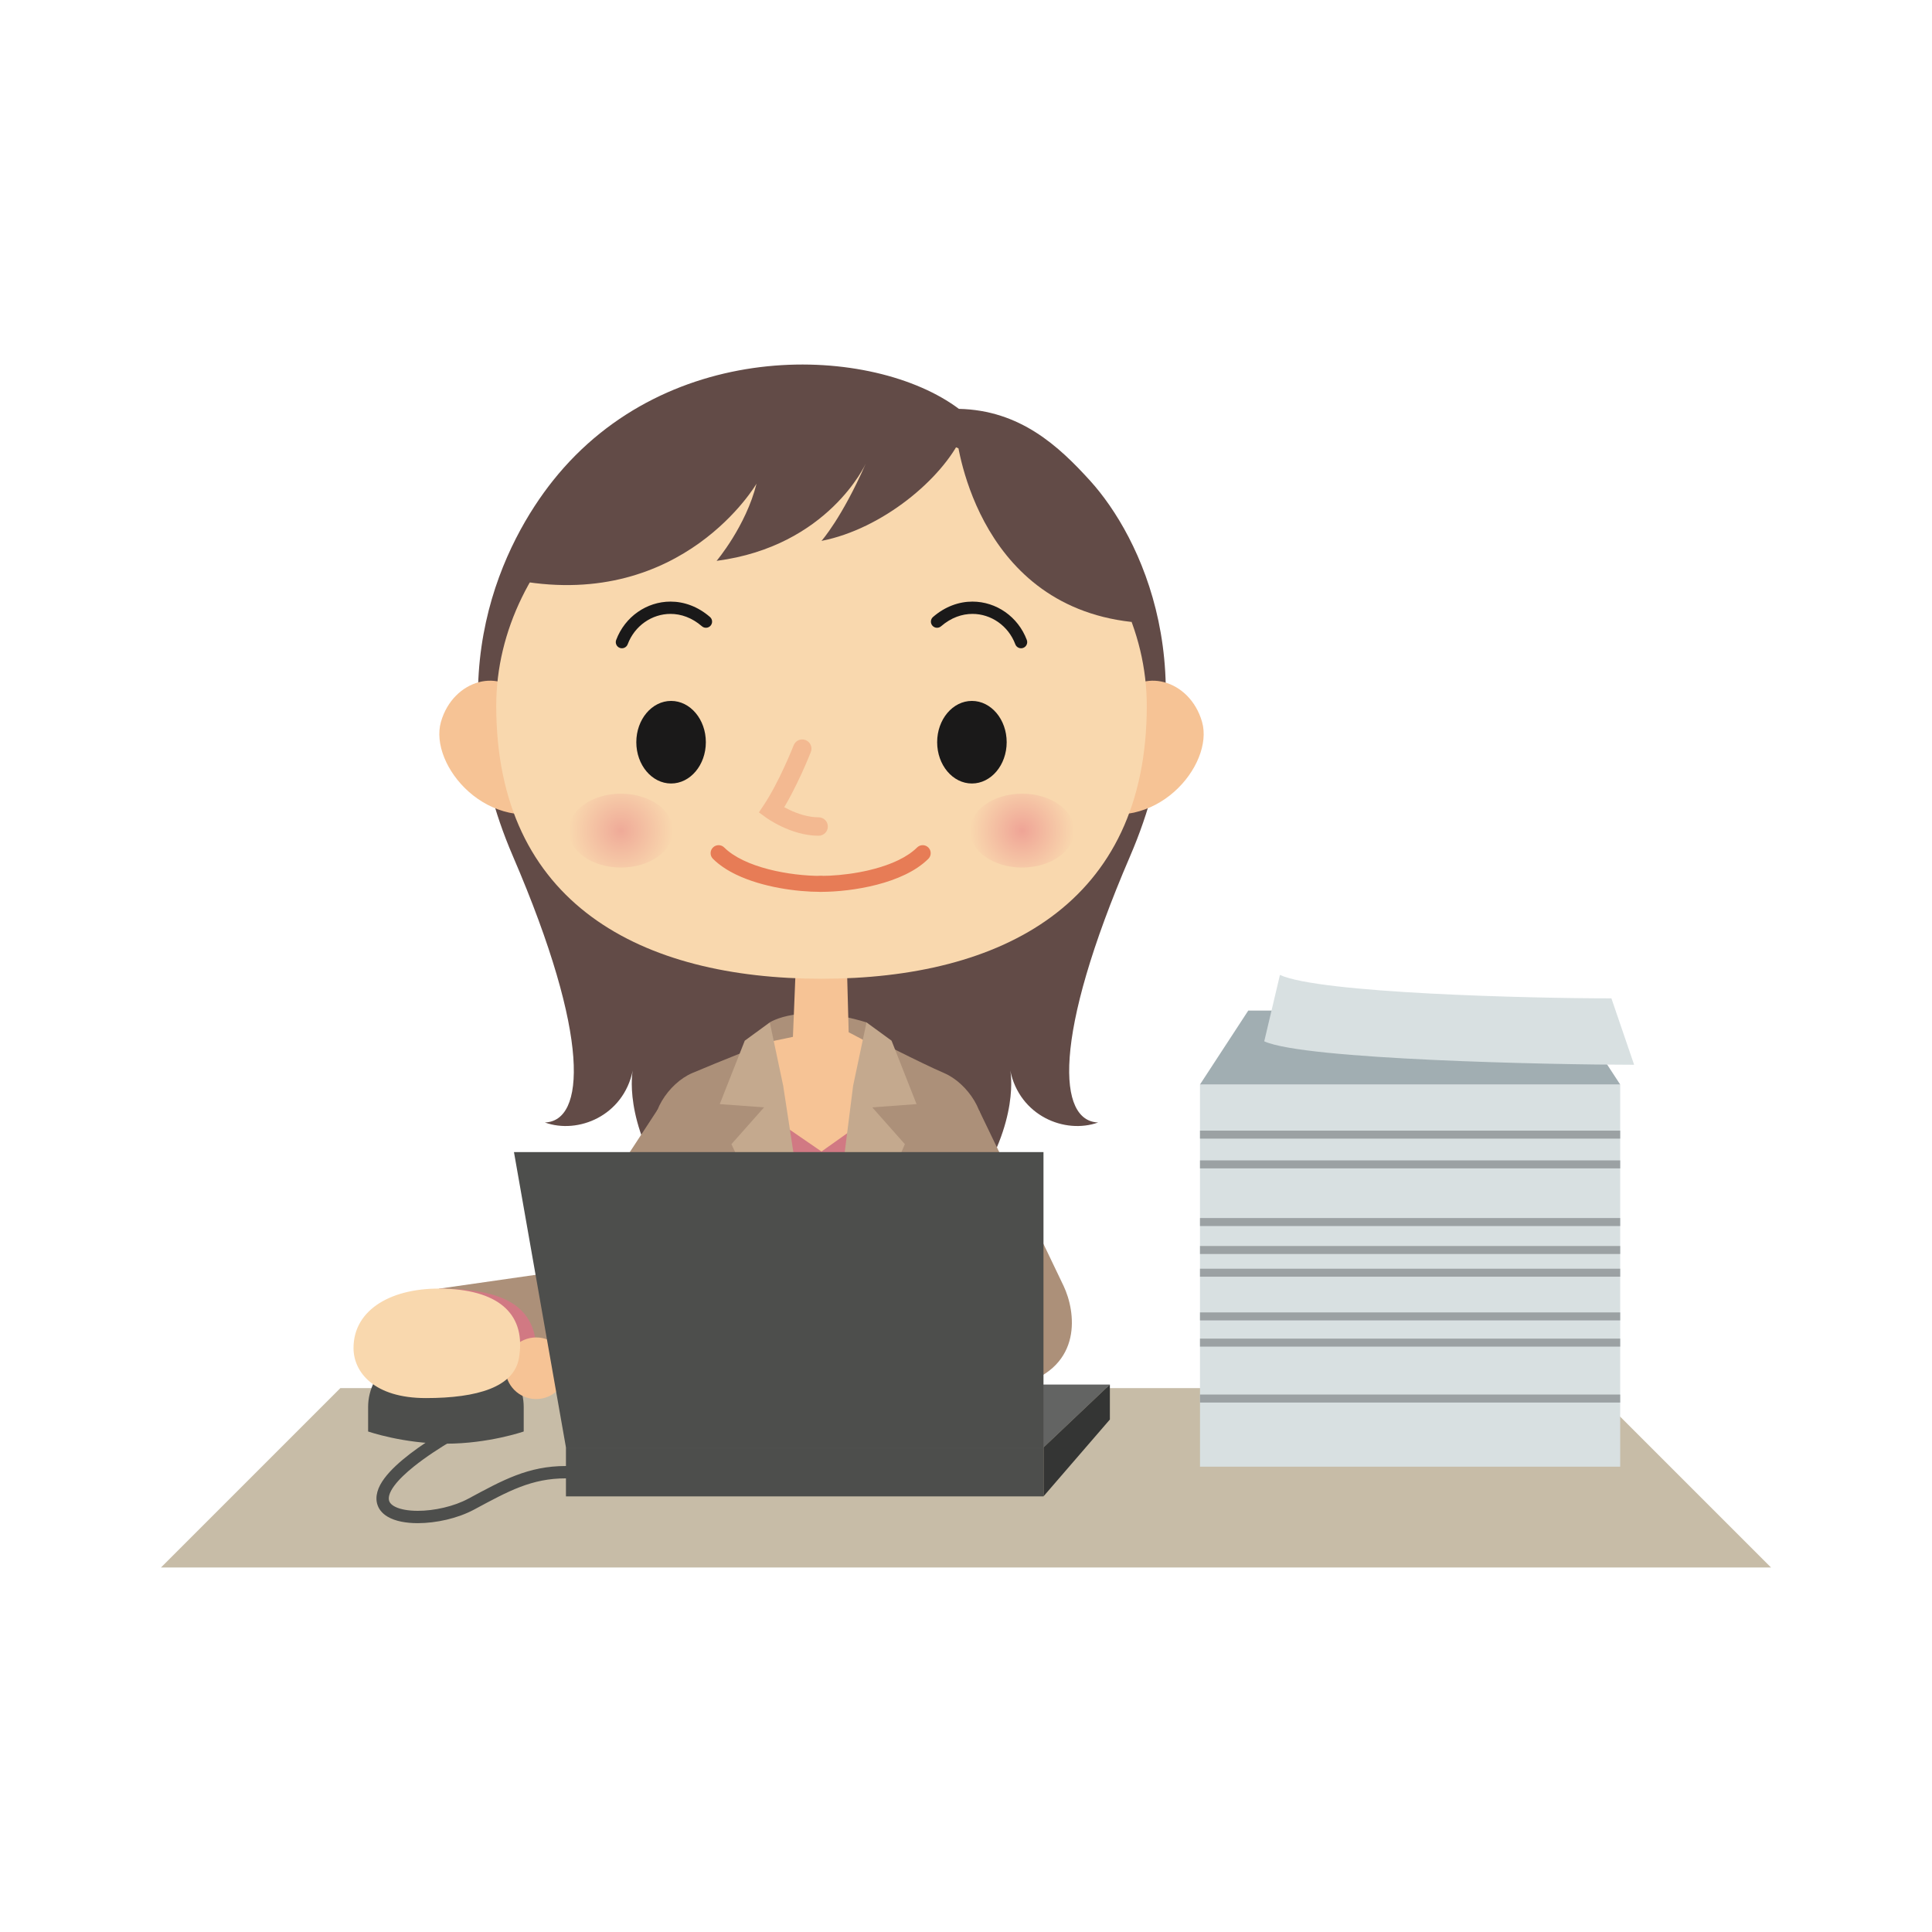 <svg:svg xmlns:svg="http://www.w3.org/2000/svg" height="663.674" version="1.1" viewBox="-55.306 -124.453 663.674 663.674" width="663.674" x="0" y="0">
  <svg:defs>
    <svg:radialGradient cx="157.98" cy="160.877" gradientUnits="userSpaceOnUse" id="Gradient_1" r="17.91">
      <svg:stop offset="0" stop-color="#EFAA98" />
      <svg:stop offset="1" stop-color="#F9D8AE" />
    </svg:radialGradient>
    <svg:radialGradient cx="295.801" cy="160.877" gradientUnits="userSpaceOnUse" id="Gradient_2" r="17.91">
      <svg:stop offset="0" stop-color="#EFA496" />
      <svg:stop offset="1" stop-color="#F9D8AE" />
    </svg:radialGradient>
    <svg:clipPath id="Clip_1">
      <svg:path d="M0.06,0.768 L553.063,0.768 L553.063,413.94 L0.06,413.94 z" />
    </svg:clipPath>
  </svg:defs>
  <svg:g id="Layer_1">
    <svg:path d="M174.891,284.621 C158.469,260.539 162.047,243.301 162.047,243.301 C158.844,258.848 143.297,265.25 131.863,261.137 C145.582,260.68 147.871,232.324 120.887,169.668 C93.902,107.015 118.602,60.82 134.606,40.699 C174.355,-9.273 244.824,-5.949 274.094,16 C295.137,16.461 308.394,28.809 319.18,40.699 C336.445,59.746 359.883,107.015 332.898,169.668 C305.914,232.324 308.203,260.68 321.922,261.137 C310.484,265.25 294.941,258.848 291.738,243.301 C291.738,243.301 295.316,260.539 278.891,284.621 L174.891,284.621" fill="#624B47" />
    <svg:path d="M209.133,226.754 C209.133,226.754 219.652,219.789 242.352,226.754 L246.492,235.191 L206.219,238.812 L209.133,226.754" fill="#AC9079" />
    <svg:path d="M280.965,256.836 C280.965,256.836 305.941,308.586 310.055,317.281 C314.172,325.973 316.918,344.797 295.426,351.164 L256.094,351.164 L280.965,256.836" fill="#AC9079" />
    <svg:path d="M243.25,231.574 C243.25,231.574 261.012,240.73 269.031,244.172 C277.055,247.613 284.504,258.5 281.637,267.094 C278.77,275.676 275.91,286.578 275.91,286.578 C275.91,286.578 279.34,310.07 277.055,319.805 C274.766,329.547 266.168,339.848 266.168,346.73 C266.168,353.601 273.613,379.387 273.613,379.387 L177.871,379.387 C177.871,379.387 185.316,353.601 185.316,346.73 C185.316,339.848 176.734,329.547 174.43,319.805 C172.145,310.07 175.582,286.578 175.582,286.578 C175.582,286.578 172.715,275.676 169.855,267.094 C166.988,258.5 174.43,247.613 182.461,244.172 C190.473,240.73 210.418,232.836 210.418,232.836 L243.25,231.574" fill="#AC9079" />
    <svg:path d="M217.078,231.726 L218.543,195.66 L235.191,191.437 L236.227,230.141 L249.23,236.98 L240.641,270.523 L226.891,329.547 L209.703,269.953 L205.691,234.117 L217.078,231.726" fill="#F6C395" />
    <svg:path d="M206.219,256.906 L226.891,271.109 L243.004,259.668 L237.352,277.476 L226.891,329.547 L209.703,269.953 L206.219,256.906" fill="#D17983" />
    <svg:path d="M209.133,226.754 L213.734,248.523 L212.094,256.305 L191.941,254.828 L200.535,233.035 L209.133,226.754" fill="#C4A98E" />
    <svg:path d="M213.734,248.523 L226.891,334.48 L195.953,268.59 L213.734,248.523" fill="#C4A98E" />
    <svg:path d="M242.352,226.754 L237.754,248.523 L238.82,256.348 L259.543,254.828 L250.961,233.035 L242.352,226.754" fill="#C4A98E" />
    <svg:path d="M237.754,248.523 L226.891,334.48 L255.535,268.59 L237.754,248.523" fill="#C4A98E" />
    <svg:path d="M161.598,355.328 C161.598,366.195 169.551,379.387 177.895,379.387 C186.234,379.387 232.719,379.387 232.719,379.387 L229.859,342.723 L182.289,348.051" fill="#AC9079" />
    <svg:path d="M124.352,115.738 C117.277,104.527 100.387,108.75 96.164,123.531 C91.934,138.312 112.352,162.945 136.98,153.094 L124.352,115.738" fill="#F6C395" />
    <svg:path d="M329.43,115.738 C336.504,104.527 353.398,108.75 357.621,123.531 C361.852,138.312 341.43,162.945 316.805,153.094 L329.43,115.738" fill="#F6C395" />
    <svg:path d="M226.891,211.766 C288.609,211.766 338.633,186.215 338.633,117.969 C338.633,66.164 288.609,20.117 226.891,20.117 C165.188,20.117 115.16,66.164 115.16,117.969 C115.16,186.215 165.188,211.766 226.891,211.766" fill="#F9D8AE" />
    <svg:path d="M217.327,131.572 L217.315,131.601 C217.184,131.937 215.928,135.112 214.045,139.184 C212.167,143.253 209.644,148.233 207.075,152.084 L205.391,154.613 L207.848,156.401 C207.96,156.481 210.04,157.99 213.29,159.522 C216.543,161.043 220.972,162.628 225.906,162.64 C227.655,162.64 229.073,161.222 229.073,159.473 C229.073,157.723 227.655,156.305 225.906,156.305 C222.387,156.317 218.719,155.086 215.987,153.791 C214.621,153.148 213.488,152.5 212.713,152.023 C212.325,151.784 212.027,151.588 211.832,151.457 C211.735,151.391 211.663,151.341 211.62,151.311 L211.575,151.28 L211.574,151.279 L209.711,153.84 L212.347,155.595 C215.32,151.126 218.001,145.745 219.982,141.435 C221.958,137.13 223.212,133.913 223.228,133.873 C223.864,132.244 223.058,130.407 221.428,129.772 C219.798,129.136 217.962,129.942 217.327,131.572" fill="#F3B991" />
    <svg:path d="M226.602,181.92 C232.201,181.917 239.196,181.196 245.921,179.457 C249.283,178.585 252.575,177.457 255.593,176.008 C258.609,174.557 261.359,172.785 263.594,170.568 C264.669,169.5 264.675,167.762 263.607,166.687 C262.539,165.612 260.801,165.606 259.726,166.674 C258.067,168.326 255.828,169.808 253.216,171.062 C249.301,172.946 244.568,174.31 239.856,175.178 C235.144,176.049 230.446,176.433 226.602,176.432 C225.086,176.432 223.858,177.66 223.858,179.176 C223.858,180.691 225.086,181.92 226.602,181.92" fill="#E77C56" />
    <svg:path d="M163.277,130.504 C163.277,122.676 168.629,116.324 175.227,116.324 C181.824,116.324 187.164,122.676 187.164,130.504 C187.164,138.336 181.824,144.691 175.227,144.691 C168.629,144.691 163.277,138.336 163.277,130.504" fill="#1A1919" />
    <svg:path d="M226.602,176.432 C221.477,176.435 214.836,175.748 208.659,174.144 C205.57,173.344 202.596,172.317 199.986,171.062 C197.374,169.808 195.135,168.326 193.477,166.675 C192.403,165.607 190.665,165.612 189.597,166.687 C188.528,167.761 188.534,169.499 189.609,170.567 C191.843,172.785 194.593,174.557 197.609,176.008 C202.136,178.18 207.283,179.637 212.351,180.575 C217.42,181.51 222.402,181.919 226.602,181.92 C228.117,181.92 229.346,180.691 229.346,179.176 C229.346,177.66 228.117,176.432 226.602,176.432" fill="#E77C56" />
    <svg:path d="M157.977,148.187 C167.875,148.187 175.891,153.871 175.891,160.879 C175.891,167.887 167.875,173.566 157.977,173.566 C148.082,173.566 140.07,167.887 140.07,160.879 C140.07,153.871 148.082,148.187 157.977,148.187 z" fill="url(#Gradient_1)" />
    <svg:path d="M188.581,87.49 C184.418,83.877 179.626,82.201 175.025,82.207 C166.861,82.21 159.362,87.382 156.359,95.387 C155.949,96.479 156.503,97.696 157.594,98.106 C158.686,98.515 159.903,97.962 160.313,96.87 C162.709,90.481 168.663,86.428 175.025,86.43 C178.616,86.436 182.358,87.696 185.817,90.682 C186.699,91.445 188.032,91.349 188.795,90.468 C189.559,89.586 189.463,88.253 188.581,87.49" fill="#1A1919" />
    <svg:path d="M290.504,130.504 C290.504,122.676 285.156,116.324 278.555,116.324 C271.961,116.324 266.621,122.676 266.621,130.504 C266.621,138.336 271.961,144.691 278.555,144.691 C285.156,144.691 290.504,138.336 290.504,130.504" fill="#1A1919" />
    <svg:path d="M295.813,173.566 C285.906,173.566 277.891,167.887 277.891,160.879 C277.891,153.871 285.906,148.187 295.813,148.187 C305.703,148.187 313.711,153.871 313.711,160.879 C313.711,167.887 305.703,173.566 295.813,173.566 z" fill="url(#Gradient_2)" />
    <svg:g>
      <svg:path d="M267.968,90.682 C271.425,87.696 275.167,86.436 278.758,86.43 C285.118,86.428 291.072,90.481 293.468,96.87 C293.878,97.962 295.095,98.515 296.187,98.106 C297.279,97.696 297.832,96.479 297.422,95.387 C294.419,87.382 286.92,82.21 278.758,82.207 C274.156,82.201 269.365,83.877 265.204,87.49 C264.322,88.253 264.226,89.587 264.99,90.468 C265.753,91.35 267.087,91.445 267.968,90.682" fill="#1A1919" />
      <svg:path d="M275.008,25.68 C268.25,40.074 247.832,57.238 226.891,61.352 C226.891,61.352 233.848,53.582 242.082,34.828 C242.082,34.828 229.273,63.187 190.859,68.211 C190.859,68.211 200.918,56.324 204.578,41.687 C204.578,41.687 179.41,84.918 123.176,75.074 C123.176,75.074 167.891,-20.262 275.008,25.68" fill="#624B47" />
    </svg:g>
    <svg:path d="M273.219,24.941 C273.219,24.941 278.863,83.191 333.418,89.195 C333.418,89.195 332.281,43.539 273.219,24.941" fill="#624B47" />
    <svg:path d="M236.723,323.23 C237.109,319.348 240.563,316.508 244.445,316.898 C248.328,317.285 251.16,320.738 250.777,324.621 C250.395,328.496 246.934,331.332 243.059,330.953 C239.18,330.562 236.336,327.105 236.723,323.23" fill="#1A1919" />
    <svg:path d="M236.379,361.574 C236.766,357.703 240.223,354.867 244.109,355.254 C247.988,355.637 250.82,359.09 250.438,362.976 C250.059,366.859 246.594,369.684 242.715,369.305 C238.836,368.918 235.996,365.457 236.379,361.574" fill="#1A1919" />
    <svg:path d="M170.559,256.762 L133.984,312.711 L95.574,318.219 L102.883,357.984 L145.414,355.695 L187.035,284.621 L170.559,256.762" fill="#AC9079" />
    <svg:g clip-path="url(#Clip_1)">
      <svg:path d="M95.574,318.219 C117.656,318.219 129.031,324.152 128.953,340.148 L96.023,340.148 L95.574,318.219" fill="#D17983" />
      <svg:path d="M553.062,414 L-0,414 L61.621,352.375 L491.441,352.375 L553.062,414" fill="#C7BCA7" />
    </svg:g>
    <svg:path d="M97.871,371.476 C112.574,371.476 124.598,367.285 124.598,367.285 L124.598,358.871 C124.598,346.586 112.633,336.598 97.871,336.598 C83.125,336.598 71.148,346.586 71.148,358.871 L71.148,367.285 C71.148,367.285 83.172,371.476 97.871,371.476" fill="#4D4E4C" />
    <svg:path d="M118.293,345.559 C118.293,339.715 123.027,334.976 128.871,334.976 C134.711,334.976 139.457,339.715 139.457,345.559 C139.457,351.398 134.711,356.148 128.871,356.148 C123.027,356.148 118.293,351.398 118.293,345.559" fill="#F6C395" />
    <svg:path d="M97.352,318.223 C79.516,317.648 66.133,325.234 66.133,338.609 C66.133,346.891 73.145,355.809 90.98,355.809 C108.816,355.809 121.281,351.973 122.961,342.074 C125.383,327.781 117.102,318.863 97.352,318.223" fill="#F9D8AE" />
    <svg:path d="M356.91,248.09 L501.254,248.09 L501.254,379.379 L356.91,379.379 z" fill="#D8E0E1" />
    <svg:path d="M501.254,248.09 L356.91,248.09 L373.492,222.699 L484.66,222.699 L501.254,248.09" fill="#A1AEB2" />
    <svg:path d="M356.91,263.937 L501.254,263.937 L501.254,266.681 L356.91,266.681 z" fill="#9BA1A3" />
    <svg:path d="M356.91,274.159 L501.254,274.159 L501.254,276.903 L356.91,276.903 z" fill="#9BA1A3" />
    <svg:path d="M356.91,293.968 L501.254,293.968 L501.254,296.712 L356.91,296.712 z" fill="#9BA1A3" />
    <svg:path d="M356.91,303.569 L501.254,303.569 L501.254,306.313 L356.91,306.313 z" fill="#9BA1A3" />
    <svg:path d="M356.91,311.37 L501.254,311.37 L501.254,314.114 L356.91,314.114 z" fill="#9BA1A3" />
    <svg:path d="M356.91,326.382 L501.254,326.382 L501.254,329.126 L356.91,329.126 z" fill="#9BA1A3" />
    <svg:path d="M356.91,335.39 L501.254,335.39 L501.254,338.134 L356.91,338.134 z" fill="#9BA1A3" />
    <svg:path d="M356.91,354.597 L501.254,354.597 L501.254,357.341 L356.91,357.341 z" fill="#9BA1A3" />
    <svg:path d="M384.375,210.453 C398.016,216.742 470.035,218.496 498.242,218.496 L506.043,241.312 C477.828,241.312 392.617,239.555 378.984,233.254 L384.375,210.453" fill="#D8E0E1" />
    <svg:path d="M303.148,372.777 L139.109,372.777 L161.918,351.164 L325.953,351.164 L303.148,372.777" fill="#636463" />
    <svg:path d="M325.953,363.172 L303.148,389.578 L303.148,372.777 L325.953,351.164 L325.953,363.172" fill="#343534" />
    <svg:path d="M303.148,372.777 L139.109,372.777 L121.25,271.316 L303.148,271.316 L303.148,372.777" fill="#4D4E4C" />
    <svg:path d="M139.109,372.777 L303.148,372.777 L303.148,389.578 L139.109,389.578 z" fill="#4D4E4C" />
    <svg:path d="M139.109,379.146 C132.636,379.141 127.159,380.355 121.876,382.374 C116.589,384.392 111.49,387.182 105.554,390.375 C100.689,393.01 93.841,394.553 88.208,394.54 C85.062,394.549 82.295,394.05 80.568,393.211 C79.7,392.797 79.111,392.32 78.765,391.86 C78.422,391.392 78.26,390.956 78.251,390.289 C78.251,389.965 78.299,389.585 78.42,389.14 C78.661,388.242 79.239,387.128 80.127,385.932 C81.673,383.831 84.125,381.502 86.918,379.272 C91.109,375.917 96.058,372.75 99.941,370.441 C101.883,369.285 103.561,368.343 104.749,367.69 C105.343,367.364 105.814,367.111 106.136,366.94 C106.297,366.854 106.42,366.789 106.502,366.746 L106.622,366.684 C107.662,366.146 108.069,364.867 107.531,363.827 C106.993,362.787 105.714,362.38 104.674,362.918 C104.632,362.94 97.95,366.395 90.859,371.16 C87.311,373.546 83.661,376.254 80.655,379.078 C79.152,380.492 77.809,381.935 76.716,383.413 C75.627,384.892 74.775,386.407 74.33,388.024 C74.121,388.789 74.011,389.546 74.011,390.289 C74.002,391.82 74.511,393.28 75.384,394.418 C76.035,395.278 76.861,395.968 77.782,396.522 C79.168,397.354 80.775,397.9 82.532,398.259 C84.29,398.616 86.203,398.78 88.208,398.78 C94.577,398.767 101.88,397.152 107.563,394.109 C113.514,390.904 118.477,388.205 123.387,386.335 C128.302,384.465 133.157,383.39 139.109,383.385 C140.28,383.385 141.229,382.436 141.229,381.266 C141.229,380.095 140.28,379.146 139.109,379.146" fill="#4D4E4C" />
  </svg:g>
</svg:svg>